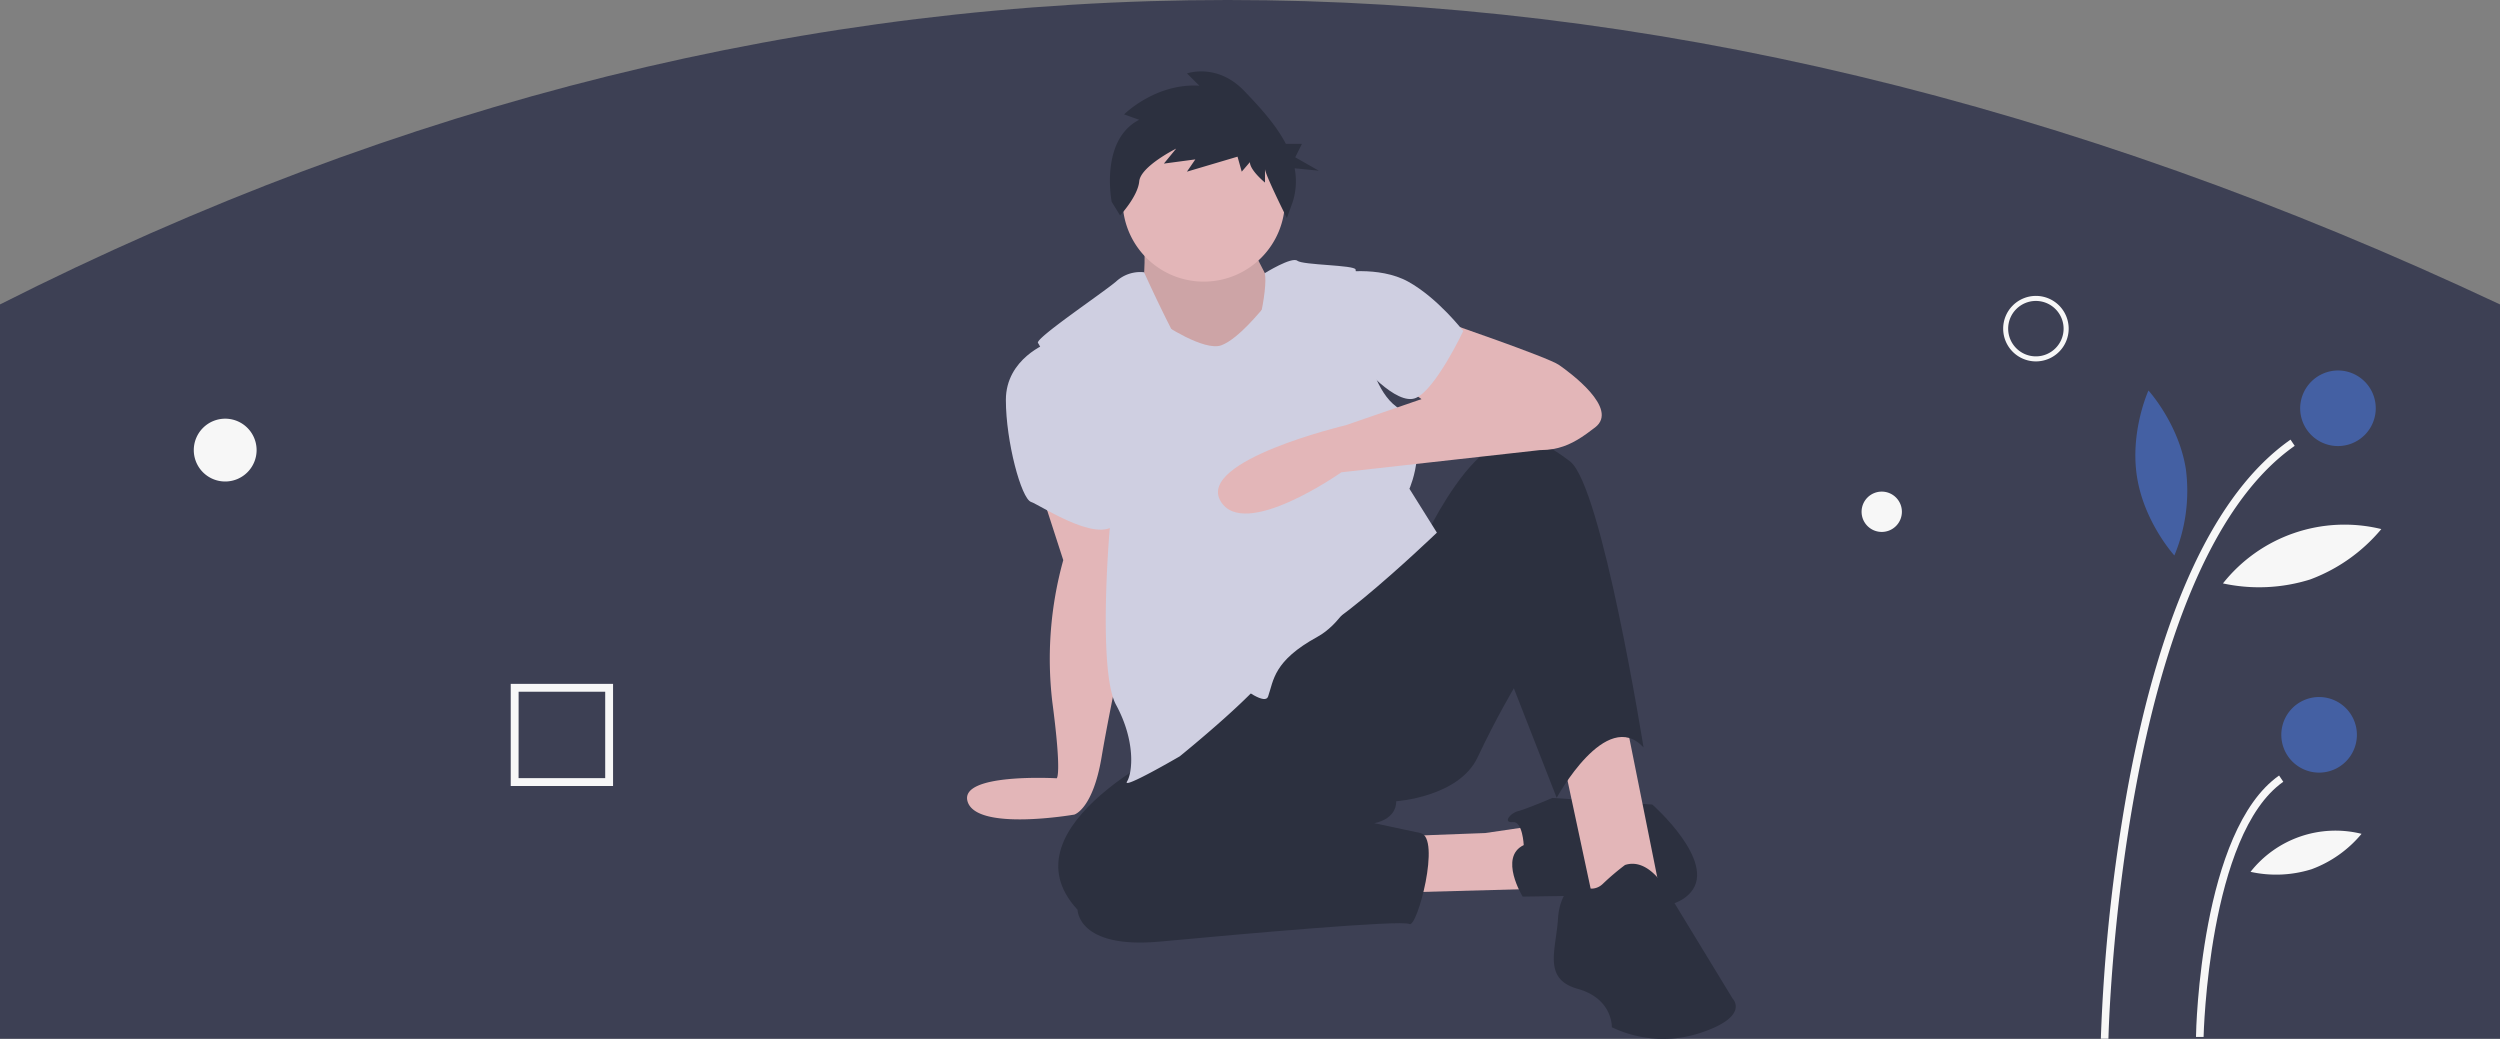<svg xmlns="http://www.w3.org/2000/svg" viewBox="0 0 595.38 247.37"><rect x="0" y="0" width="595.38" height="247.37" fill="#808080" stroke="none"/><defs><style>.cls-1{fill:#3d4054;}.cls-2{fill:#e3b6b8;}.cls-3{fill:#cfcfe1;}.cls-4{fill:#2c303f;}.cls-5{opacity:0.1;isolation:isolate;}.cls-6{fill:#f7f7f7;}.cls-7{fill:#4460a3;}</style></defs><title>Recurso 9</title><g id="Capa_2" data-name="Capa 2"><g id="Capa_1-2" data-name="Capa 1"><path class="cls-1" d="M595.38,247.37H0V72.5q287-145,595.38,0Z"/><path class="cls-2" d="M247.72,116.4l5.5,17a87.72,87.72,0,0,0-2.62,33.68c2.35,17.75,1.05,18.27,1.05,18.27S228.11,184,230.47,191,255.83,194,255.83,194s4.42-1.19,6.52-13.72,7.36-36.67,7.36-36.67l-5-22.79Z"/><path class="cls-3" d="M249.55,81.68s-10,3.66-10,13.57,3.67,23.5,6,24.29,18.07,11.48,20.94,3.91S249.55,81.68,249.55,81.68Z"/><polygon class="cls-2" points="332.78 199.17 353.72 198.39 369.69 196.04 364.98 211.7 326.24 212.75 332.78 199.17"/><path class="cls-4" d="M362.88,201.26s-.26-5.74-2.61-5.48-.79-2.09,1.3-2.62,8.12-3.13,8.12-3.13l23.81,1.57s15.45,13.58,9.17,20.89-22.51.78-22.51.78l-17.54.26S356.86,204.13,362.88,201.26Z"/><polygon class="cls-2" points="372.3 181.16 379.89 216.66 395.6 213.53 386.7 169.15 377.28 164.18 372.3 181.16"/><path class="cls-4" d="M282,176.72s-44,19.84-25.38,39.94c0,0,0,9.4,19.63,7.58s57.58-5.22,59.41-4.18,7.59-20.63,2.62-21.67-11-2.35-11-2.35,5.24-.79,5.24-5.22c0,0,14.92-1,19.37-10.45s8.64-16.45,8.64-16.45L370.73,190s11.78-21.67,20.68-12c0,0-9.94-62.4-17.53-68.14s-12.83-7.57-19.9-2.35-13.61,18.53-13.61,18.53Z"/><path class="cls-4" d="M387,206a58.13,58.13,0,0,0-5.23,4.44c-2.1,2.09-5,1-5.24,0s-5,.78-5.49,8.35-3.67,14.36,4.71,16.71,8.11,9.14,8.11,9.14a28.32,28.32,0,0,0,21.2,1.31c11.78-3.92,7.59-8.1,7.59-8.1L396.91,212S392.72,204.13,387,206Z"/><path class="cls-2" d="M343.52,76.46s25.12,8.61,27.74,10.44,14.39,10.44,8.63,14.88-10.46,7.31-21.72,3.92-23.82-13.84-23.82-13.84Z"/><path class="cls-3" d="M318.39,65s9.94-1.83,17,2.09,13.09,11.75,13.09,11.75-6.55,13.84-11.26,15.92-13.35-8.35-13.35-8.35Z"/><path class="cls-2" d="M272.58,57.4s.27,10.18-.78,11.22,12.56,31.86,27.48,18.28,3.41-19.06,3.41-19.06-5.5-10.18-5.24-11.23-24.34,0-24.34,0Z"/><path class="cls-5" d="M272.58,57.4s.27,10.18-.78,11.22,12.56,31.86,27.48,18.28,3.41-19.06,3.41-19.06-5.5-10.18-5.24-11.23-24.34,0-24.34,0Z"/><path class="cls-3" d="M276.77,77s10,6.79,14.13,5.22,9.43-8.35,10-8.88,27.22,53,27.22,53-3.92,19.59-14.39,25.33S303.34,162,302,165.88s-18.19-12.4-18.19-12.4l-10.73-45.43V80.37Z"/><path class="cls-3" d="M272.46,64.84a8.47,8.47,0,0,0-6.68,2.22c-3.4,2.87-19.37,13.58-18.58,14.62s7.85,15.93,9.42,21.93,3.92,6.79,3.92,6.79,5.5,3.92,4.72,6.79-4.19,42,.52,50.65,3.93,16.19,2.62,18.28,12.56-6,12.56-6,20.68-16.71,22.25-21.67A59,59,0,0,0,305.3,148S292,95.25,287.77,92.38,272.46,64.84,272.46,64.84Z"/><path class="cls-3" d="M301.21,65.05s6.45-4,7.76-2.95,13.61,1,13.87,2.08.78,26.11,9.68,32.64,3.14,19.58,3.14,19.58l6.54,10.45S306.61,161.05,309,149.3c.13-.65,0-.78,0-.78s-13.87-59.27-12.05-62.4S302.09,68.78,301.21,65.05Z"/><path class="cls-2" d="M356.08,89l-35.6,12.27s-35.33,8.36-29.84,18,28.8-6.79,28.8-6.79l47.39-5.3S385.65,91.34,356.08,89Z"/><path class="cls-2" d="M286.72,28.41a19.33,19.33,0,1,1-19.37,19.33A19.35,19.35,0,0,1,286.72,28.41Z"/><path class="cls-4" d="M271.29,28.53l-3.58-1.29s7.49-7.48,17.92-6.83l-2.94-2.92s7.17-2.6,13.68,4.22c3.43,3.59,7.39,7.81,9.86,12.55h3.83l-1.6,3.2,5.61,3.19-5.75-.57a16.13,16.13,0,0,1-.55,8.27l-1.3,3.58s-5.21-10.4-5.21-11.7v3.25s-3.59-2.92-3.59-4.87l-1.95,2.27-1-3.57-12.05,3.57,2-2.92-7.49,1,2.93-3.57s-8.47,4.22-8.8,7.8-4.56,8.12-4.56,8.12l-2-3.25S261.85,33.41,271.29,28.53Z"/><path class="cls-6" d="M502.13,247.37l-1.81,0a417.2,417.2,0,0,1,6.44-59.93c7.84-42.39,20.87-70.22,38.73-82.74l1,1.48C504.8,135.38,502.15,246.26,502.13,247.37Z"/><path class="cls-6" d="M524.79,246.94l-1.81,0c0-2,1.17-49.2,19.79-62.25l1,1.49C525.94,198.66,524.8,246.46,524.79,246.94Z"/><path class="cls-7" d="M556.85,88.23a9,9,0,1,1-9.06,9A9.05,9.05,0,0,1,556.85,88.23Z"/><path class="cls-7" d="M552.36,166a9,9,0,1,1-9.06,9A9,9,0,0,1,552.36,166Z"/><path class="cls-7" d="M520.57,111.73a40.07,40.07,0,0,1-2.74,20.56s-7.2-7.89-8.9-18.74S511.66,93,511.66,93,518.86,100.88,520.57,111.73Z"/><path class="cls-6" d="M550.17,138a40.69,40.69,0,0,1-20.77.94A36.94,36.94,0,0,1,567.12,126,40.37,40.37,0,0,1,550.17,138Z"/><path class="cls-6" d="M550.53,207a28.22,28.22,0,0,1-14.56.63,25.75,25.75,0,0,1,26.44-9.05A28.16,28.16,0,0,1,550.53,207Z"/><path class="cls-6" d="M484.84,86.07a7.8,7.8,0,1,1,7.82-7.8h0A7.81,7.81,0,0,1,484.84,86.07Zm0-14.4a6.6,6.6,0,1,0,6.61,6.6h0A6.61,6.61,0,0,0,484.84,71.67Z"/><path class="cls-6" d="M448.15,117.08a4.8,4.8,0,1,1-4.81,4.8A4.8,4.8,0,0,1,448.15,117.08Z"/><path class="cls-6" d="M53.65,99.71a7.48,7.48,0,1,1-7.5,7.48A7.49,7.49,0,0,1,53.65,99.71Z"/><path class="cls-6" d="M146,187.18H121.63V162.87H146Zm-22.5-1.87h20.63V164.74H123.51Z"/></g></g></svg>